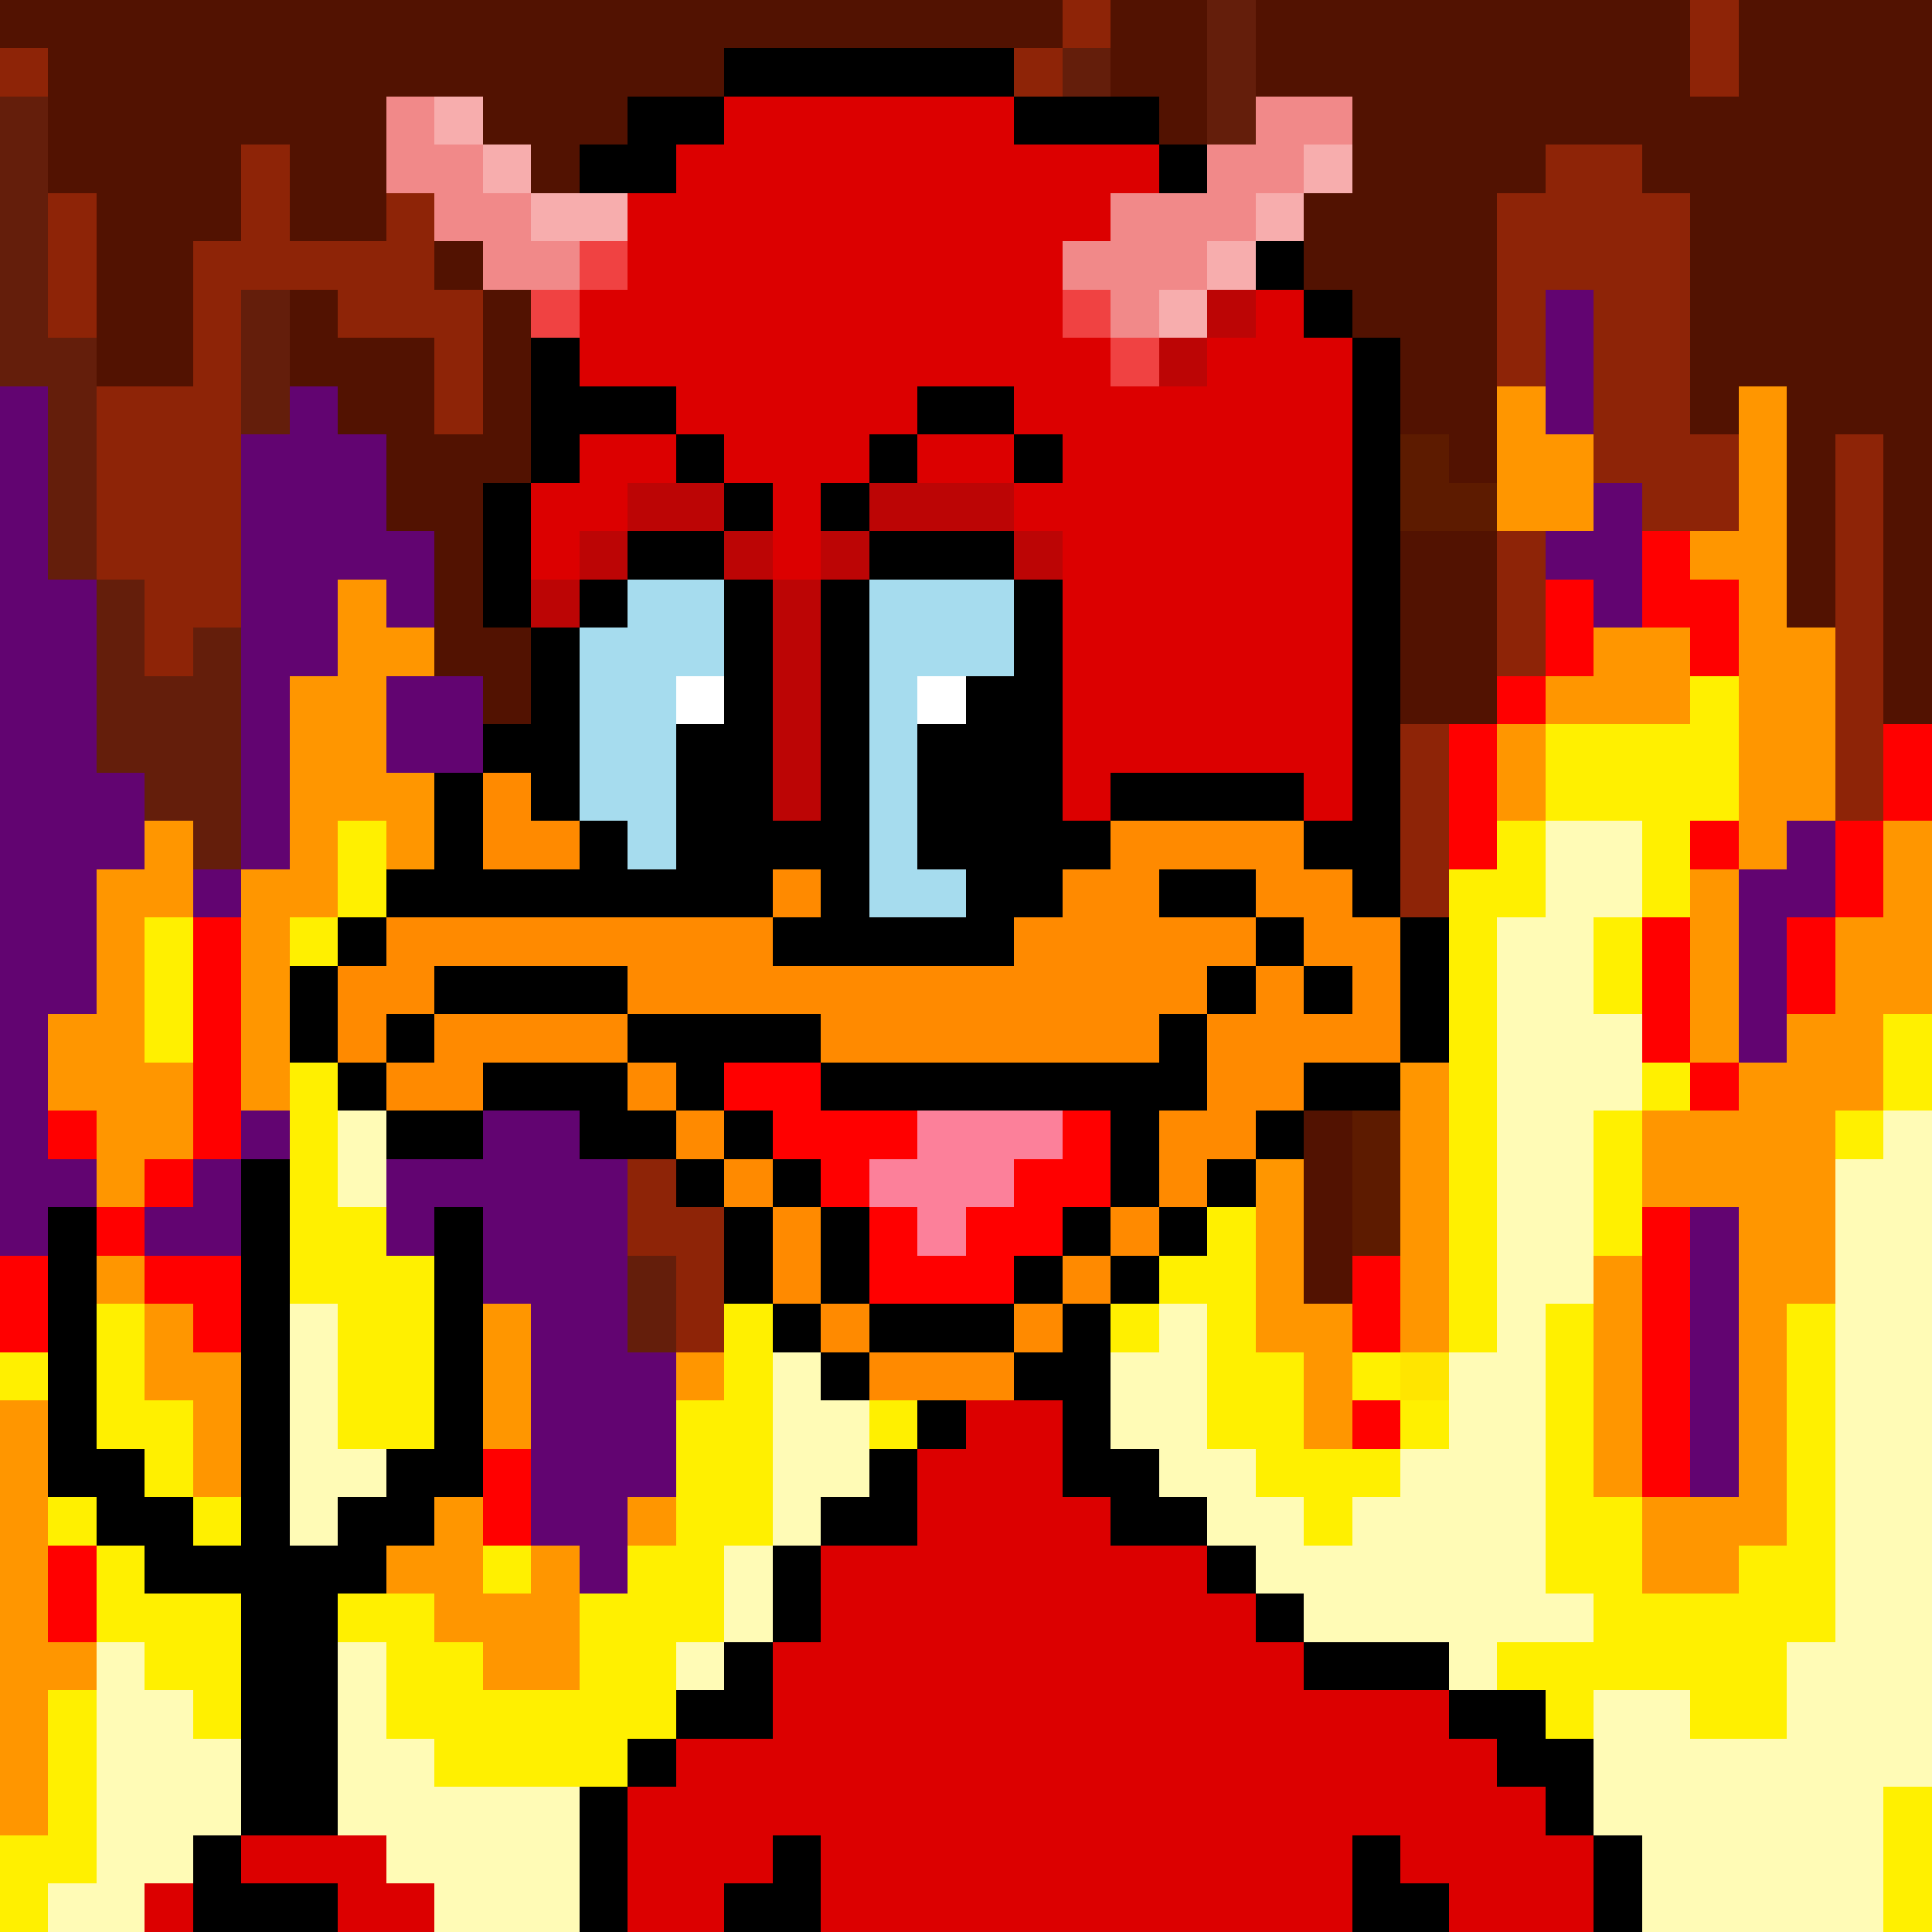 <svg xmlns="http://www.w3.org/2000/svg" viewBox="0 -0.5 40 40" shape-rendering="crispEdges">
<rect x="0" y="-0.5" width="40" height="40" fill="#333333" stroke="none"/>
<path stroke="#521201" d="M0 0h22M23 0h2M26 0h9M36 0h4M1 1h14M23 1h2M26 1h9M36 1h4M1 2h7M10 2h3M24 2h1M28 2h12M1 3h4M6 3h2M11 3h1M28 3h4M34 3h6M2 4h3M6 4h2M27 4h4M35 4h5M2 5h2M9 5h1M27 5h4M35 5h5M2 6h2M6 6h1M10 6h1M28 6h3M35 6h5M2 7h2M6 7h3M10 7h1M29 7h2M35 7h5M7 8h2M10 8h1M29 8h2M35 8h1M37 8h3M8 9h3M30 9h1M37 9h1M39 9h1M8 10h2M37 10h1M39 10h1M9 11h1M29 11h2M37 11h1M39 11h1M9 12h1M29 12h2M37 12h1M39 12h1M9 13h2M29 13h2M39 13h1M10 14h1M29 14h2M39 14h1M27 23h1M27 24h1M27 25h1M27 26h1" />
<path stroke="#8e2407" d="M22 0h1M35 0h1M0 1h1M21 1h1M35 1h1M5 3h1M32 3h2M1 4h1M5 4h1M8 4h1M31 4h4M1 5h1M4 5h5M31 5h4M1 6h1M4 6h1M7 6h3M31 6h1M33 6h2M4 7h1M9 7h1M31 7h1M33 7h2M2 8h3M9 8h1M33 8h2M2 9h3M33 9h3M38 9h1M2 10h3M34 10h2M38 10h1M2 11h3M31 11h1M38 11h1M3 12h2M31 12h1M38 12h1M3 13h1M31 13h1M38 13h1M38 14h1M29 15h1M38 15h1M29 16h1M38 16h1M29 17h1M29 18h1M13 24h1M13 25h2M14 26h1M14 27h1" />
<path stroke="#641e0b" d="M25 0h1M22 1h1M25 1h1M0 2h1M25 2h1M0 3h1M0 4h1M0 5h1M0 6h1M5 6h1M0 7h2M5 7h1M1 8h1M5 8h1M1 9h1M1 10h1M1 11h1M2 12h1M2 13h1M4 13h1M2 14h3M2 15h3M3 16h2M4 17h1M13 26h1M13 27h1" />
<path stroke="#000000" d="M15 1h6M13 2h2M21 2h3M12 3h2M24 3h1M26 5h1M27 6h1M11 7h1M28 7h1M11 8h3M19 8h2M28 8h1M11 9h1M14 9h1M18 9h1M21 9h1M28 9h1M10 10h1M15 10h1M17 10h1M28 10h1M10 11h1M13 11h2M18 11h3M28 11h1M10 12h1M12 12h1M15 12h1M17 12h1M21 12h1M28 12h1M11 13h1M15 13h1M17 13h1M21 13h1M28 13h1M11 14h1M15 14h1M17 14h1M20 14h2M28 14h1M10 15h2M14 15h2M17 15h1M19 15h3M28 15h1M9 16h1M11 16h1M14 16h2M17 16h1M19 16h3M23 16h4M28 16h1M9 17h1M12 17h1M14 17h4M19 17h4M27 17h2M8 18h8M17 18h1M20 18h2M24 18h2M28 18h1M7 19h1M16 19h5M26 19h1M29 19h1M6 20h1M9 20h4M25 20h1M27 20h1M29 20h1M6 21h1M8 21h1M13 21h4M24 21h1M29 21h1M7 22h1M10 22h3M14 22h1M17 22h8M27 22h2M8 23h2M12 23h2M15 23h1M23 23h1M26 23h1M5 24h1M14 24h1M16 24h1M23 24h1M25 24h1M1 25h1M5 25h1M9 25h1M15 25h1M17 25h1M22 25h1M24 25h1M1 26h1M5 26h1M9 26h1M15 26h1M17 26h1M21 26h1M23 26h1M1 27h1M5 27h1M9 27h1M16 27h1M18 27h3M22 27h1M1 28h1M5 28h1M9 28h1M17 28h1M21 28h2M1 29h1M5 29h1M9 29h1M19 29h1M22 29h1M1 30h2M5 30h1M8 30h2M18 30h1M22 30h2M2 31h2M5 31h1M7 31h2M17 31h2M23 31h2M3 32h5M16 32h1M25 32h1M5 33h2M16 33h1M26 33h1M5 34h2M15 34h1M27 34h3M5 35h2M14 35h2M30 35h2M5 36h2M13 36h1M31 36h2M5 37h2M12 37h1M32 37h1M4 38h1M12 38h1M16 38h1M28 38h1M33 38h1M4 39h3M12 39h1M15 39h2M28 39h2M33 39h1" />
<path stroke="#f18989" d="M8 2h1M26 2h2M8 3h2M25 3h2M9 4h2M23 4h3M10 5h2M22 5h3M23 6h1" />
<path stroke="#f7adad" d="M9 2h1M10 3h1M27 3h1M11 4h2M26 4h1M25 5h1M24 6h1" />
<path stroke="#dc0000" d="M15 2h6M14 3h10M13 4h10M13 5h9M12 6h10M26 6h1M12 7h11M25 7h3M14 8h5M21 8h7M12 9h2M15 9h3M19 9h2M22 9h6M11 10h2M16 10h1M21 10h7M11 11h1M16 11h1M22 11h6M22 12h6M22 13h6M22 14h6M22 15h6M22 16h1M27 16h1M20 29h2M19 30h3M19 31h4M17 32h8M17 33h9M16 34h11M16 35h14M14 36h17M13 37h19M5 38h3M13 38h3M17 38h11M29 38h4M3 39h1M7 39h2M13 39h2M17 39h11M30 39h3" />
<path stroke="#f04242" d="M12 5h1M11 6h1M22 6h1M23 7h1" />
<path stroke="#bc0505" d="M25 6h1M24 7h1M13 10h2M18 10h3M12 11h1M15 11h1M17 11h1M21 11h1M11 12h1M16 12h1M16 13h1M16 14h1M16 15h1M16 16h1" />
<path stroke="#620471" d="M32 6h1M32 7h1M0 8h1M6 8h1M32 8h1M0 9h1M5 9h3M0 10h1M5 10h3M33 10h1M0 11h1M5 11h4M32 11h2M0 12h2M5 12h2M8 12h1M33 12h1M0 13h2M5 13h2M0 14h2M5 14h1M8 14h2M0 15h2M5 15h1M8 15h2M0 16h3M5 16h1M0 17h3M5 17h1M37 17h1M0 18h2M4 18h1M36 18h2M0 19h2M36 19h1M0 20h2M36 20h1M0 21h1M36 21h1M0 22h1M0 23h1M5 23h1M10 23h2M0 24h2M4 24h1M8 24h5M0 25h1M3 25h2M8 25h1M10 25h3M35 25h1M10 26h3M35 26h1M11 27h2M35 27h1M11 28h3M35 28h1M11 29h3M35 29h1M11 30h3M35 30h1M11 31h2M12 32h1" />
<path stroke="#ff9600" d="M31 8h1M36 8h1M31 9h2M36 9h1M31 10h2M36 10h1M35 11h2M7 12h1M36 12h1M7 13h2M33 13h2M36 13h2M6 14h2M32 14h3M36 14h2M6 15h2M31 15h1M36 15h2M6 16h3M31 16h1M36 16h2M3 17h1M6 17h1M8 17h1M36 17h1M39 17h1M2 18h2M5 18h2M35 18h1M39 18h1M2 19h1M5 19h1M35 19h1M38 19h2M2 20h1M5 20h1M35 20h1M38 20h2M1 21h2M5 21h1M35 21h1M37 21h2M1 22h3M5 22h1M29 22h1M36 22h3M2 23h2M29 23h1M34 23h4M2 24h1M26 24h1M29 24h1M34 24h4M26 25h1M29 25h1M36 25h2M2 26h1M26 26h1M29 26h1M33 26h1M36 26h2M3 27h1M10 27h1M26 27h2M29 27h1M33 27h1M36 27h1M3 28h2M10 28h1M14 28h1M27 28h1M33 28h1M36 28h1M0 29h1M4 29h1M10 29h1M27 29h1M33 29h1M36 29h1M0 30h1M4 30h1M33 30h1M36 30h1M0 31h1M9 31h1M13 31h1M34 31h3M0 32h1M8 32h2M11 32h1M34 32h2M0 33h1M9 33h3M0 34h2M10 34h2M0 35h1M0 36h1M0 37h1" />
<path stroke="#5d1b00" d="M29 9h1M29 10h2M28 23h1M28 24h1M28 25h1" />
<path stroke="#ff0000" d="M34 11h1M32 12h1M34 12h2M32 13h1M35 13h1M31 14h1M30 15h1M39 15h1M30 16h1M39 16h1M30 17h1M35 17h1M38 17h1M38 18h1M4 19h1M34 19h1M37 19h1M4 20h1M34 20h1M37 20h1M4 21h1M34 21h1M4 22h1M15 22h2M35 22h1M1 23h1M4 23h1M16 23h3M22 23h1M3 24h1M17 24h1M21 24h2M2 25h1M18 25h1M20 25h2M34 25h1M0 26h1M3 26h2M18 26h3M28 26h1M34 26h1M0 27h1M4 27h1M28 27h1M34 27h1M34 28h1M28 29h1M34 29h1M10 30h1M34 30h1M10 31h1M1 32h1M1 33h1" />
<path stroke="#a6dcee" d="M13 12h2M18 12h3M12 13h3M18 13h3M12 14h2M18 14h1M12 15h2M18 15h1M12 16h2M18 16h1M13 17h1M18 17h1M18 18h2" />
<path stroke="#ffffff" d="M14 14h1M19 14h1" />
<path stroke="#fff000" d="M35 14h1M32 15h4M32 16h4M7 17h1M31 17h1M34 17h1M7 18h1M30 18h2M34 18h1M3 19h1M6 19h1M30 19h1M33 19h1M3 20h1M30 20h1M33 20h1M3 21h1M30 21h1M39 21h1M6 22h1M30 22h1M34 22h1M39 22h1M6 23h1M30 23h1M33 23h1M38 23h1M6 24h1M30 24h1M33 24h1M6 25h2M25 25h1M30 25h1M33 25h1M6 26h3M24 26h2M30 26h1M2 27h1M7 27h2M15 27h1M23 27h1M25 27h1M30 27h1M32 27h1M37 27h1M0 28h1M2 28h1M7 28h2M15 28h1M25 28h2M28 28h1M32 28h1M37 28h1M2 29h2M7 29h2M14 29h2M18 29h1M25 29h2M29 29h1M32 29h1M37 29h1M3 30h1M14 30h2M26 30h3M32 30h1M37 30h1M1 31h1M4 31h1M14 31h2M27 31h1M32 31h2M37 31h1M2 32h1M10 32h1M13 32h2M32 32h2M36 32h2M2 33h3M7 33h2M12 33h3M33 33h5M3 34h2M8 34h2M12 34h2M31 34h6M1 35h1M4 35h1M8 35h6M32 35h1M35 35h2M1 36h1M9 36h4M1 37h1M39 37h1M0 38h2M39 38h1M0 39h1M39 39h1" />
<path stroke="#ff8a00" d="M10 16h1M10 17h2M23 17h4M16 18h1M22 18h2M26 18h2M8 19h8M21 19h5M27 19h2M7 20h2M13 20h12M26 20h1M28 20h1M7 21h1M9 21h4M17 21h7M25 21h4M8 22h2M13 22h1M25 22h2M14 23h1M24 23h2M15 24h1M24 24h1M16 25h1M23 25h1M16 26h1M22 26h1M17 27h1M21 27h1M18 28h3" />
<path stroke="#fffbb6" d="M32 17h2M32 18h2M31 19h2M31 20h2M31 21h3M31 22h3M7 23h1M31 23h2M39 23h1M7 24h1M31 24h2M38 24h2M31 25h2M38 25h2M31 26h2M38 26h2M6 27h1M24 27h1M31 27h1M38 27h2M6 28h1M16 28h1M23 28h2M30 28h2M38 28h2M6 29h1M16 29h2M23 29h2M30 29h2M38 29h2M6 30h2M16 30h2M24 30h2M29 30h3M38 30h2M6 31h1M16 31h1M25 31h2M28 31h4M38 31h2M15 32h1M26 32h6M38 32h2M15 33h1M27 33h6M38 33h2M2 34h1M7 34h1M14 34h1M30 34h1M37 34h3M2 35h2M7 35h1M33 35h2M37 35h3M2 36h3M7 36h2M33 36h7M2 37h3M7 37h5M33 37h6M2 38h2M8 38h4M34 38h5M1 39h2M9 39h3M34 39h5" />
<path stroke="#fc809a" d="M19 23h3M18 24h3M19 25h1" />
<path stroke="#ffe500" d="M29 28h1" />
</svg>